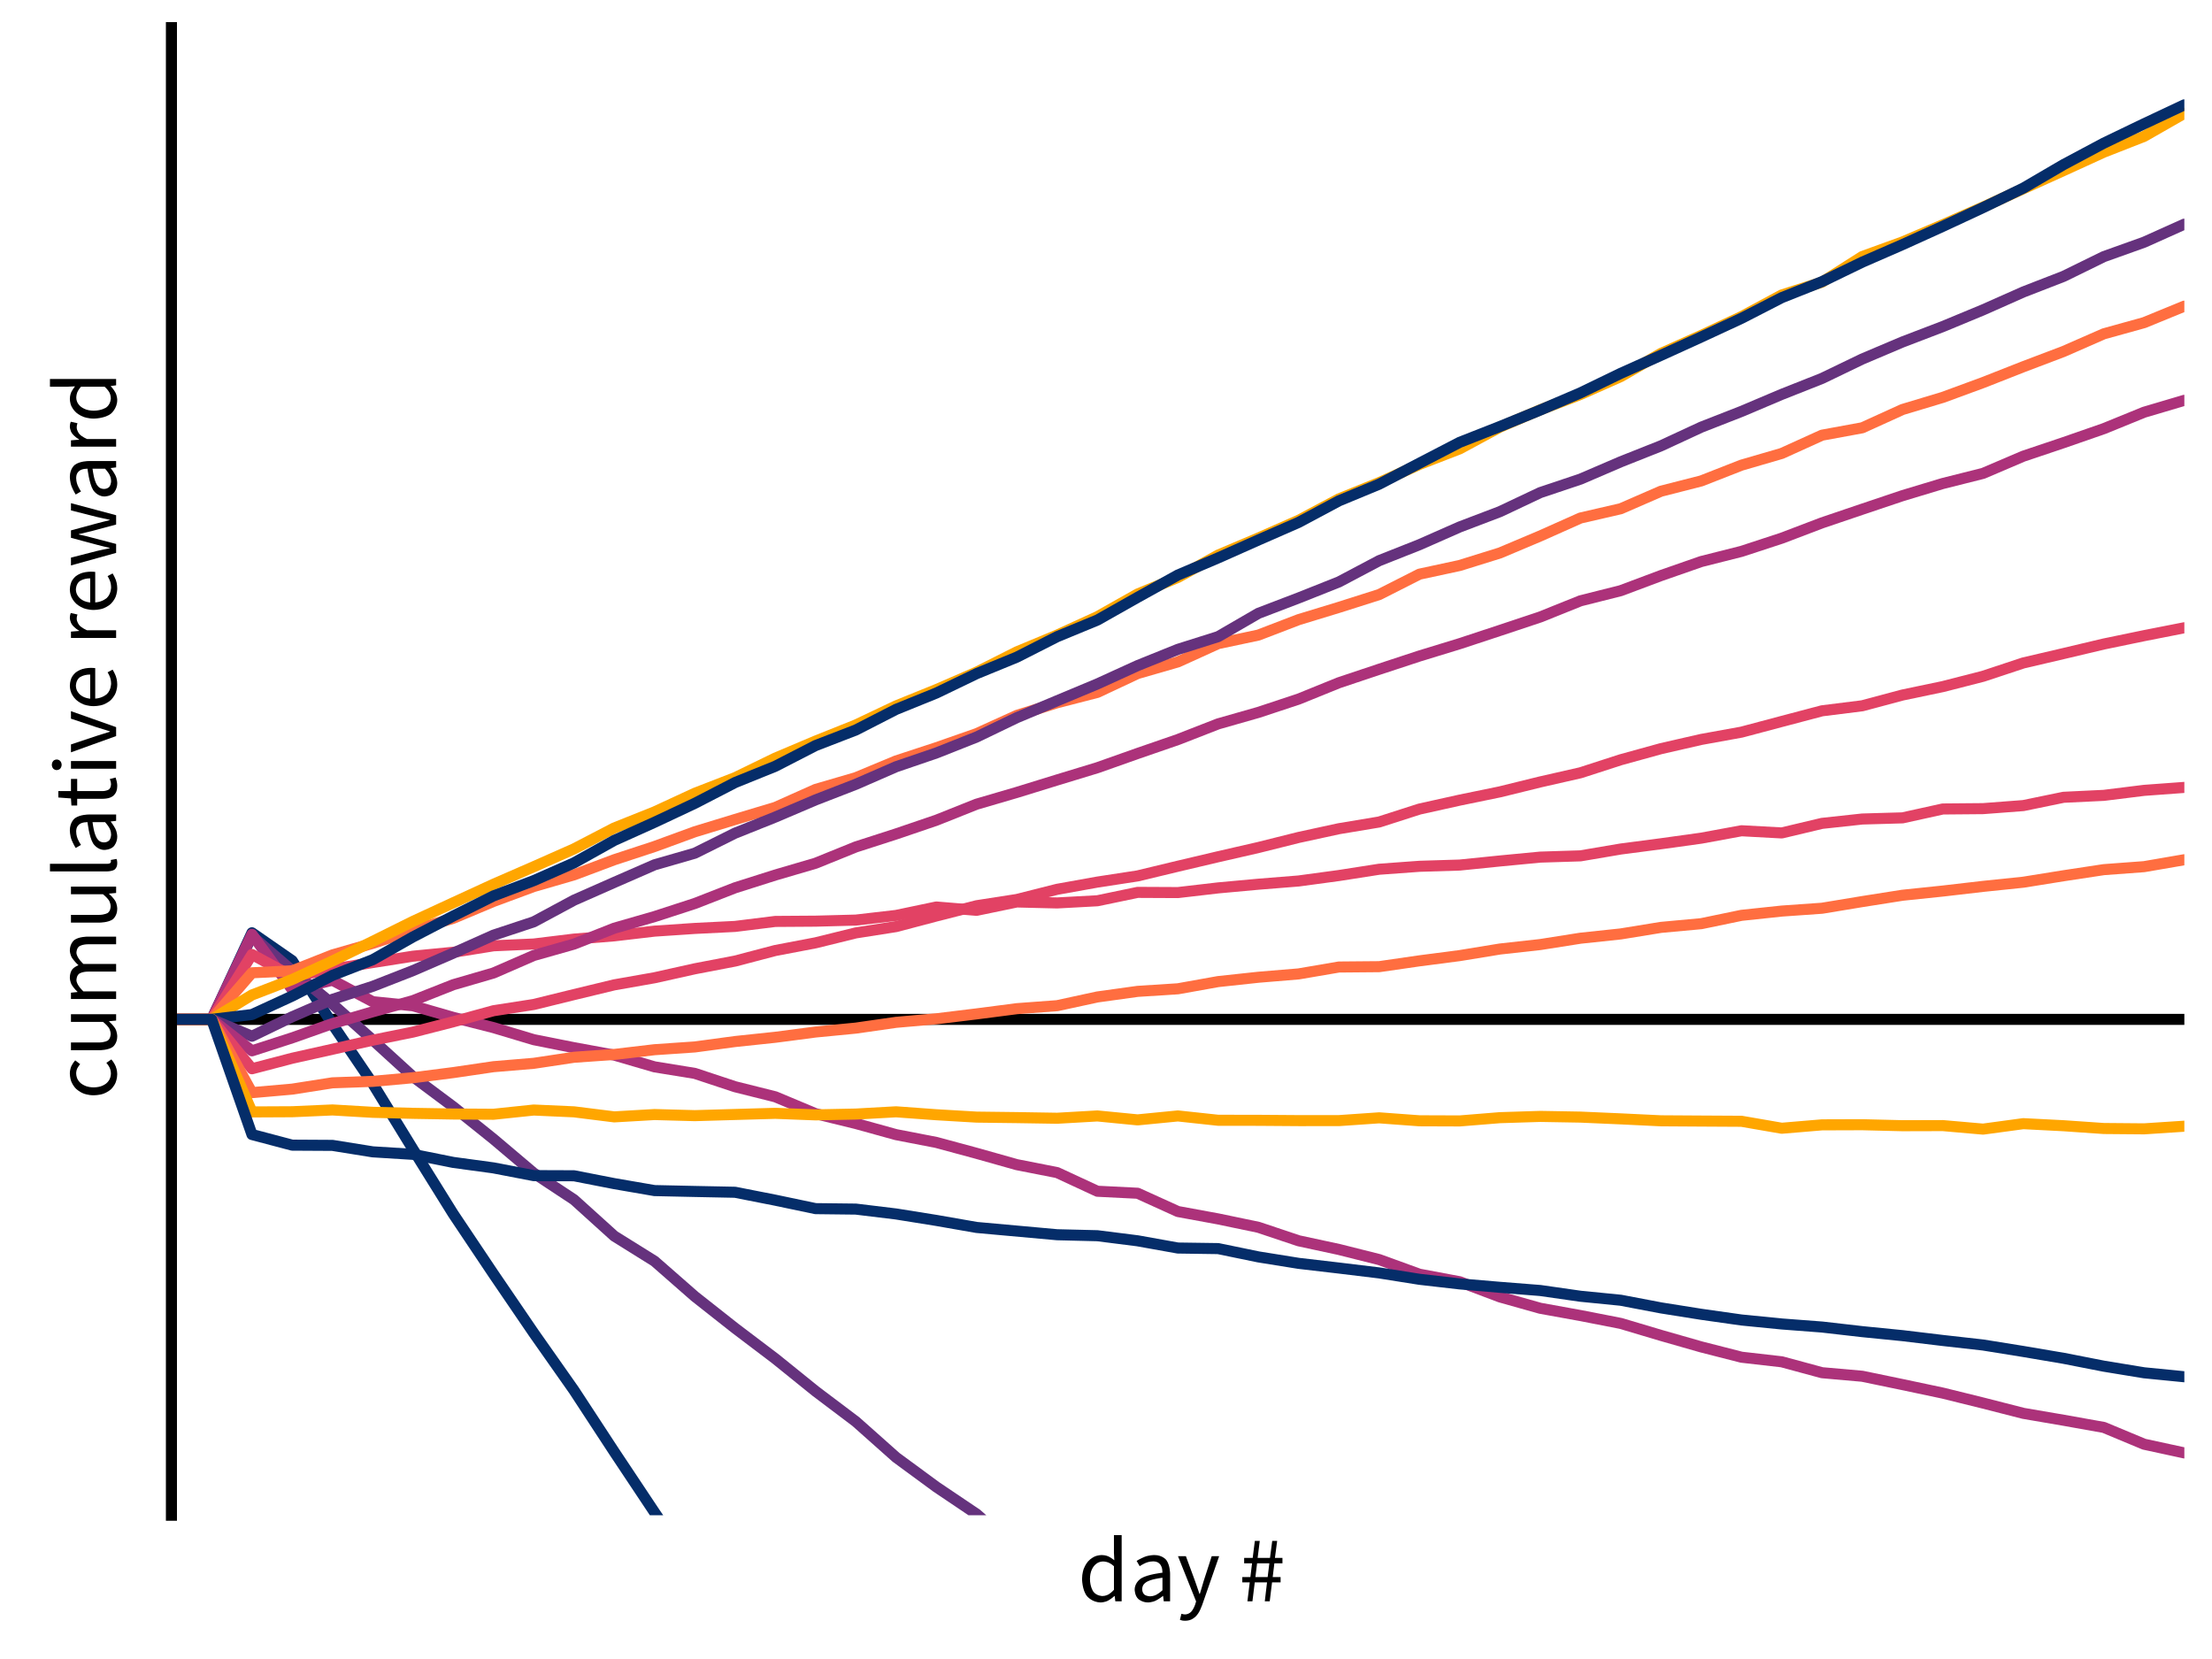 <?xml version="1.0" encoding="UTF-8"?>
<!DOCTYPE svg PUBLIC "-//W3C//DTD SVG 1.1//EN"
    "http://www.w3.org/Graphics/SVG/1.1/DTD/svg11.dtd"><svg xmlns="http://www.w3.org/2000/svg" height="600" stroke-opacity="1" viewBox="0.0 0.0 800.0 600.0" font-size="1" width="800" xmlns:xlink="http://www.w3.org/1999/xlink" stroke="rgb(0,0,0)" version="1.1"><defs></defs><g stroke-linejoin="bevel" stroke-opacity="0.0" fill-opacity="0.0" stroke="rgb(0,0,0)" stroke-width="0.0" fill="rgb(0,0,0)" stroke-linecap="butt" stroke-miterlimit="10.0"><path d="M 0,0 v 600 h 800 v -600 Z"/></g><g stroke-linejoin="round" stroke-opacity="1.0" fill-opacity="0.0" stroke="rgb(0,0,0)" stroke-width="4" fill="rgb(0,0,0)" stroke-linecap="round" stroke-miterlimit="10.0"><defs><clipPath id="myClip1"><path d="M 62,10 v 538 h 728 v -538 Z"/></clipPath></defs><g clip-path="url(#myClip1)"><path d="M 62,368.667 h 14.56 h 14.56 h 14.56 h 14.56 h 14.56 h 14.56 h 14.56 h 14.56 h 14.56 h 14.56 h 14.56 h 14.56 h 14.56 h 14.56 h 14.56 h 14.56 h 14.56 h 14.56 h 14.56 h 14.56 h 14.56 h 14.56 h 14.56 h 14.56 h 14.56 h 14.56 h 14.56 h 14.56 h 14.56 h 14.56 h 14.56 h 14.56 h 14.56 h 14.56 h 14.56 h 14.56 h 14.56 h 14.56 h 14.56 h 14.56 h 14.56 h 14.56 h 14.56 h 14.56 h 14.56 h 14.56 h 14.56 h 14.56 h 14.56 h 14.56 "/></g></g><g stroke-linejoin="round" stroke-opacity="1.0" fill-opacity="0.0" stroke="rgb(5,45,105)" stroke-width="4" fill="rgb(0,0,0)" stroke-linecap="round" stroke-miterlimit="10.0"><defs><clipPath id="myClip2"><path d="M 62,10 v 538 h 728 v -538 Z"/></clipPath></defs><g clip-path="url(#myClip2)"><path d="M 62,368.667 h 14.56 l 14.56,-31.312 l 14.56,10.098 l 14.56,22.971 l 14.56,21.484 l 14.56,23.737 l 14.56,23.385 l 14.56,21.739 l 14.56,21.353 l 14.56,20.711 l 14.56,22.248 l 14.56,21.872 l 14.56,21.436 l 14.56,19.65 l 14.56,22.053 l 14.56,17.763 l 14.56,21.011 l 14.56,19.829 l 14.56,23.351 l 14.56,20.589 l 14.56,22.888 l 14.56,17.684 l 14.56,22.874 l 14.56,20.091 l 14.56,22.643 l 14.56,19.438 l 14.56,22.852 l 14.56,22.777 l 14.56,22.698 l 14.56,23.143 l 14.56,23.661 l 14.56,21.872 l 14.56,21.221 l 14.56,23.292 l 14.56,20.896 l 14.56,20.584 l 14.56,20.085 l 14.56,20.84 l 14.56,20.256 l 14.56,20.754 l 14.56,20.767 l 14.56,20.978 l 14.56,19.75 l 14.56,22.008 l 14.56,20.238 l 14.56,23.604 l 14.56,22.709 l 14.56,22.191 l 14.56,21.775 l 14.56,22.331 "/></g></g><g stroke-linejoin="round" stroke-opacity="1.0" fill-opacity="0.0" stroke="rgb(101,50,125)" stroke-width="4" fill="rgb(0,0,0)" stroke-linecap="round" stroke-miterlimit="10.0"><defs><clipPath id="myClip3"><path d="M 62,10 v 538 h 728 v -538 Z"/></clipPath></defs><g clip-path="url(#myClip3)"><path d="M 62,368.667 h 14.56 l 14.56,-30.164 l 14.56,12.568 l 14.56,12.037 l 14.56,13.023 l 14.56,13.276 l 14.56,10.864 l 14.56,11.68 l 14.56,12.317 l 14.56,9.614 l 14.56,13.156 l 14.56,9.08 l 14.56,12.751 l 14.56,11.485 l 14.56,11.034 l 14.56,11.757 l 14.56,10.988 l 14.56,12.946 l 14.56,10.701 l 14.56,9.801 l 14.56,12.81 l 14.56,10.342 l 14.56,12.532 l 14.56,12.171 l 14.56,9.944 l 14.56,13.57 l 14.56,9.257 l 14.56,12.968 l 14.56,12.066 l 14.56,12.014 l 14.56,11.119 l 14.56,9.438 l 14.56,11.535 l 14.56,11.189 l 14.56,11.675 l 14.56,9.662 l 14.56,11.938 l 14.56,11.264 l 14.56,13.156 l 14.56,11.868 l 14.56,11.018 l 14.56,11.806 l 14.56,12.239 l 14.56,10.516 l 14.56,8.554 l 14.56,11.42 l 14.56,12.042 l 14.56,12.014 l 14.56,10.964 l 14.56,13.419 "/></g></g><g stroke-linejoin="round" stroke-opacity="1.0" fill-opacity="0.0" stroke="rgb(172,50,122)" stroke-width="4" fill="rgb(0,0,0)" stroke-linecap="round" stroke-miterlimit="10.0"><defs><clipPath id="myClip4"><path d="M 62,10 v 538 h 728 v -538 Z"/></clipPath></defs><g clip-path="url(#myClip4)"><path d="M 62,368.667 h 14.56 l 14.56,-30.77 l 14.56,20.023 l 14.56,-3.391 l 14.56,7.74 l 14.56,1.49 l 14.56,4.191 l 14.56,3.705 l 14.56,4.361 l 14.56,2.9 l 14.56,2.676 l 14.56,4.25 l 14.56,2.364 l 14.56,4.821 l 14.56,3.648 l 14.56,6.103 l 14.56,3.554 l 14.56,4.028 l 14.56,2.823 l 14.56,3.935 l 14.56,4.103 l 14.56,2.864 l 14.56,6.748 l 14.56,0.725 l 14.56,6.608 l 14.56,2.676 l 14.56,3.034 l 14.56,4.876 l 14.56,3.136 l 14.56,3.66 l 14.56,5.29 l 14.56,2.728 l 14.56,5.493 l 14.56,4.096 l 14.56,2.636 l 14.56,2.844 l 14.56,4.338 l 14.56,4.162 l 14.56,3.721 l 14.56,1.664 l 14.56,3.942 l 14.56,1.282 l 14.56,3.016 l 14.56,3.079 l 14.56,3.597 l 14.56,3.723 l 14.56,2.493 l 14.56,2.6 l 14.56,6.067 l 14.56,3.156 "/></g></g><g stroke-linejoin="round" stroke-opacity="1.0" fill-opacity="0.0" stroke="rgb(226,66,100)" stroke-width="4" fill="rgb(0,0,0)" stroke-linecap="round" stroke-miterlimit="10.0"><defs><clipPath id="myClip5"><path d="M 62,10 v 538 h 728 v -538 Z"/></clipPath></defs><g clip-path="url(#myClip5)"><path d="M 62,368.667 h 14.56 l 14.56,-23.475 l 14.56,7.919 l 14.56,-2.627 l 14.56,-2.367 l 14.56,-2.296 l 14.56,-1.419 l 14.56,-2.342 l 14.56,-0.647 l 14.56,-1.775 l 14.56,-1.176 l 14.56,-1.704 l 14.56,-0.977 l 14.56,-0.725 l 14.56,-1.806 l 14.56,-0.097 l 14.56,-0.389 l 14.56,-1.684 l 14.56,-3.049 l 14.56,1.203 l 14.56,-3.022 l 14.56,0.353 l 14.56,-0.789 l 14.56,-3.031 l 14.56,0.07 l 14.56,-1.691 l 14.56,-1.332 l 14.56,-1.171 l 14.56,-1.971 l 14.56,-2.272 l 14.56,-1.063 l 14.56,-0.45 l 14.56,-1.48 l 14.56,-1.392 l 14.56,-0.456 l 14.56,-2.473 l 14.56,-1.905 l 14.56,-2.021 l 14.56,-2.679 l 14.56,0.789 l 14.56,-3.458 l 14.56,-1.576 l 14.56,-0.418 l 14.56,-3.212 l 14.56,-0.126 l 14.56,-1.105 l 14.56,-2.997 l 14.56,-0.699 l 14.56,-1.806 l 14.56,-1.067 "/></g></g><g stroke-linejoin="round" stroke-opacity="1.0" fill-opacity="0.0" stroke="rgb(255,110,64)" stroke-width="4" fill="rgb(0,0,0)" stroke-linecap="round" stroke-miterlimit="10.0"><defs><clipPath id="myClip6"><path d="M 62,10 v 538 h 728 v -538 Z"/></clipPath></defs><g clip-path="url(#myClip6)"><path d="M 62,368.667 h 14.56 l 14.56,-16.843 l 14.56,-0.719 l 14.56,-5.749 l 14.56,-4.186 l 14.56,-4.765 l 14.56,-4.295 l 14.56,-6.104 l 14.56,-5.387 l 14.56,-4.22 l 14.56,-5.463 l 14.56,-4.785 l 14.56,-5.328 l 14.56,-4.444 l 14.56,-4.367 l 14.56,-6.503 l 14.56,-4.252 l 14.56,-6.06 l 14.56,-4.772 l 14.56,-5.088 l 14.56,-6.607 l 14.56,-4.577 l 14.56,-3.741 l 14.56,-6.829 l 14.56,-4.2 l 14.56,-6.616 l 14.56,-3.086 l 14.56,-5.581 l 14.56,-4.44 l 14.56,-4.625 l 14.56,-7.381 l 14.56,-3.138 l 14.56,-4.535 l 14.56,-6.142 l 14.56,-6.492 l 14.56,-3.357 l 14.56,-6.336 l 14.56,-3.723 l 14.56,-5.703 l 14.56,-4.239 l 14.56,-6.601 l 14.56,-2.674 l 14.56,-6.616 l 14.56,-4.381 l 14.56,-5.353 l 14.56,-5.73 l 14.56,-5.524 l 14.56,-6.383 l 14.56,-4.04 l 14.56,-5.965 "/></g></g><g stroke-linejoin="round" stroke-opacity="1.0" fill-opacity="0.0" stroke="rgb(255,166,0)" stroke-width="4" fill="rgb(0,0,0)" stroke-linecap="round" stroke-miterlimit="10.0"><defs><clipPath id="myClip7"><path d="M 62,10 v 538 h 728 v -538 Z"/></clipPath></defs><g clip-path="url(#myClip7)"><path d="M 62,368.667 h 14.56 l 14.56,-8.82 l 14.56,-5.606 l 14.56,-6.682 l 14.56,-7.103 l 14.56,-7.229 l 14.56,-6.727 l 14.56,-6.694 l 14.56,-6.348 l 14.56,-6.449 l 14.56,-7.561 l 14.56,-5.812 l 14.56,-6.73 l 14.56,-5.647 l 14.56,-7.073 l 14.56,-6.157 l 14.56,-5.832 l 14.56,-6.894 l 14.56,-5.902 l 14.56,-6.307 l 14.56,-7.34 l 14.56,-6.058 l 14.56,-6.652 l 14.56,-8.21 l 14.56,-6.004 l 14.56,-8.075 l 14.56,-6.174 l 14.56,-6.411 l 14.56,-7.738 l 14.56,-5.88 l 14.56,-6.599 l 14.56,-5.626 l 14.56,-7.869 l 14.56,-6.235 l 14.56,-5.572 l 14.56,-6.458 l 14.56,-8.373 l 14.56,-6.497 l 14.56,-6.811 l 14.56,-7.83 l 14.56,-4.65 l 14.56,-9.259 l 14.56,-5.271 l 14.56,-6.208 l 14.56,-6.408 l 14.56,-6.643 l 14.56,-6.564 l 14.56,-6.652 l 14.56,-5.71 l 14.56,-8.325 "/></g></g><g stroke-linejoin="round" stroke-opacity="1.0" fill-opacity="0.0" stroke="rgb(5,45,105)" stroke-width="4" fill="rgb(0,0,0)" stroke-linecap="round" stroke-miterlimit="10.0"><defs><clipPath id="myClip8"><path d="M 62,10 v 538 h 728 v -538 Z"/></clipPath></defs><g clip-path="url(#myClip8)"><path d="M 62,368.667 h 14.56 l 14.56,-1.743 l 14.56,-6.691 l 14.56,-7.475 l 14.56,-5.669 l 14.56,-8.248 l 14.56,-7.557 l 14.56,-7.277 l 14.56,-5.52 l 14.56,-6.42 l 14.56,-8.129 l 14.56,-6.548 l 14.56,-6.847 l 14.56,-7.521 l 14.56,-5.893 l 14.56,-7.487 l 14.56,-5.626 l 14.56,-7.462 l 14.56,-5.905 l 14.56,-7.017 l 14.56,-5.97 l 14.56,-7.396 l 14.56,-6.006 l 14.56,-8.228 l 14.56,-8.068 l 14.56,-6.194 l 14.56,-6.474 l 14.56,-6.375 l 14.56,-7.785 l 14.56,-6.029 l 14.56,-7.588 l 14.56,-7.548 l 14.56,-5.724 l 14.56,-5.938 l 14.56,-6.235 l 14.56,-7.046 l 14.56,-6.529 l 14.56,-6.625 l 14.56,-6.752 l 14.56,-7.48 l 14.56,-5.793 l 14.56,-7.046 l 14.56,-6.348 l 14.56,-6.599 l 14.56,-6.781 l 14.56,-7.042 l 14.56,-8.504 l 14.56,-7.763 l 14.56,-7.005 l 14.56,-6.847 "/></g></g><g stroke-linejoin="round" stroke-opacity="1.0" fill-opacity="0.0" stroke="rgb(101,50,125)" stroke-width="4" fill="rgb(0,0,0)" stroke-linecap="round" stroke-miterlimit="10.0"><defs><clipPath id="myClip9"><path d="M 62,10 v 538 h 728 v -538 Z"/></clipPath></defs><g clip-path="url(#myClip9)"><path d="M 62,368.667 h 14.56 l 14.56,6.097 l 14.56,-7.039 l 14.56,-6.302 l 14.56,-4.707 l 14.56,-5.689 l 14.56,-6.307 l 14.56,-6.504 l 14.56,-4.824 l 14.56,-7.832 l 14.56,-6.427 l 14.56,-6.363 l 14.56,-4.196 l 14.56,-7.249 l 14.56,-5.825 l 14.56,-6.203 l 14.56,-5.647 l 14.56,-6.35 l 14.56,-4.976 l 14.56,-5.769 l 14.56,-7.014 l 14.56,-6.101 l 14.56,-6.081 l 14.56,-6.639 l 14.56,-5.87 l 14.56,-4.6 l 14.56,-8.432 l 14.56,-5.566 l 14.56,-5.787 l 14.56,-7.697 l 14.56,-5.769 l 14.56,-6.418 l 14.56,-5.541 l 14.56,-6.881 l 14.56,-4.883 l 14.56,-6.255 l 14.56,-5.785 l 14.56,-6.747 l 14.56,-5.697 l 14.56,-6.167 l 14.56,-5.764 l 14.56,-7.017 l 14.56,-6.169 l 14.56,-5.57 l 14.56,-6.038 l 14.56,-6.465 l 14.56,-5.654 l 14.56,-7.134 l 14.56,-5.21 l 14.56,-6.531 "/></g></g><g stroke-linejoin="round" stroke-opacity="1.0" fill-opacity="0.0" stroke="rgb(172,50,122)" stroke-width="4" fill="rgb(0,0,0)" stroke-linecap="round" stroke-miterlimit="10.0"><defs><clipPath id="myClip10"><path d="M 62,10 v 538 h 728 v -538 Z"/></clipPath></defs><g clip-path="url(#myClip10)"><path d="M 62,368.667 h 14.56 l 14.56,11.377 l 14.56,-4.7 l 14.56,-5.152 l 14.56,-4.27 l 14.56,-4.03 l 14.56,-5.753 l 14.56,-4.241 l 14.56,-6.334 l 14.56,-4.128 l 14.56,-5.744 l 14.56,-4.195 l 14.56,-4.733 l 14.56,-5.678 l 14.56,-4.62 l 14.56,-4.27 l 14.56,-5.896 l 14.56,-4.695 l 14.56,-4.96 l 14.56,-5.803 l 14.56,-4.263 l 14.56,-4.496 l 14.56,-4.433 l 14.56,-5.154 l 14.56,-5.027 l 14.56,-5.674 l 14.56,-4.153 l 14.56,-4.822 l 14.56,-5.904 l 14.56,-4.871 l 14.56,-4.792 l 14.56,-4.456 l 14.56,-4.804 l 14.56,-4.853 l 14.56,-5.853 l 14.56,-3.669 l 14.56,-5.459 l 14.56,-5.079 l 14.56,-3.676 l 14.56,-4.774 l 14.56,-5.54 l 14.56,-4.937 l 14.56,-4.899 l 14.56,-4.394 l 14.56,-3.66 l 14.56,-6.218 l 14.56,-4.899 l 14.56,-5.063 l 14.56,-5.936 l 14.56,-4.309 "/></g></g><g stroke-linejoin="round" stroke-opacity="1.0" fill-opacity="0.0" stroke="rgb(226,66,100)" stroke-width="4" fill="rgb(0,0,0)" stroke-linecap="round" stroke-miterlimit="10.0"><defs><clipPath id="myClip11"><path d="M 62,10 v 538 h 728 v -538 Z"/></clipPath></defs><g clip-path="url(#myClip11)"><path d="M 62,368.667 h 14.56 l 14.56,17.862 l 14.56,-3.805 l 14.56,-3.251 l 14.56,-3.278 l 14.56,-2.93 l 14.56,-3.727 l 14.56,-3.994 l 14.56,-2.263 l 14.56,-3.579 l 14.56,-3.518 l 14.56,-2.566 l 14.56,-3.242 l 14.56,-2.794 l 14.56,-3.822 l 14.56,-2.776 l 14.56,-3.587 l 14.56,-2.283 l 14.56,-3.84 l 14.56,-3.705 l 14.56,-2.261 l 14.56,-3.676 l 14.56,-2.615 l 14.56,-2.233 l 14.56,-3.501 l 14.56,-3.432 l 14.56,-3.339 l 14.56,-3.64 l 14.56,-3.16 l 14.56,-2.428 l 14.56,-4.675 l 14.56,-3.232 l 14.56,-2.995 l 14.56,-3.585 l 14.56,-3.312 l 14.56,-4.709 l 14.56,-4.017 l 14.56,-3.332 l 14.56,-2.64 l 14.56,-3.868 l 14.56,-3.845 l 14.56,-1.82 l 14.56,-3.892 l 14.56,-3.045 l 14.56,-3.73 l 14.56,-4.821 l 14.56,-3.404 l 14.56,-3.45 l 14.56,-3.015 l 14.56,-2.862 "/></g></g><g stroke-linejoin="round" stroke-opacity="1.0" fill-opacity="0.0" stroke="rgb(255,110,64)" stroke-width="4" fill="rgb(0,0,0)" stroke-linecap="round" stroke-miterlimit="10.0"><defs><clipPath id="myClip12"><path d="M 62,10 v 538 h 728 v -538 Z"/></clipPath></defs><g clip-path="url(#myClip12)"><path d="M 62,368.667 h 14.56 l 14.56,26.506 l 14.56,-1.277 l 14.56,-2.283 l 14.56,-0.522 l 14.56,-1.316 l 14.56,-1.853 l 14.56,-2.141 l 14.56,-1.218 l 14.56,-2.19 l 14.56,-1.017 l 14.56,-1.716 l 14.56,-0.995 l 14.56,-1.96 l 14.56,-1.539 l 14.56,-1.906 l 14.56,-1.411 l 14.56,-2.087 l 14.56,-1.279 l 14.56,-1.777 l 14.56,-1.885 l 14.56,-1.081 l 14.56,-3.155 l 14.56,-2.023 l 14.56,-0.931 l 14.56,-2.606 l 14.56,-1.566 l 14.56,-1.212 l 14.56,-2.491 l 14.56,-0.126 l 14.56,-2.107 l 14.56,-1.894 l 14.56,-2.381 l 14.56,-1.612 l 14.56,-2.296 l 14.56,-1.548 l 14.56,-2.369 l 14.56,-1.34 l 14.56,-3.018 l 14.56,-1.544 l 14.56,-1.022 l 14.56,-2.407 l 14.56,-2.294 l 14.56,-1.515 l 14.56,-1.688 l 14.56,-1.51 l 14.56,-2.337 l 14.56,-2.208 l 14.56,-1.08 l 14.56,-2.507 "/></g></g><g stroke-linejoin="round" stroke-opacity="1.0" fill-opacity="0.0" stroke="rgb(255,166,0)" stroke-width="4" fill="rgb(0,0,0)" stroke-linecap="round" stroke-miterlimit="10.0"><defs><clipPath id="myClip13"><path d="M 62,10 v 538 h 728 v -538 Z"/></clipPath></defs><g clip-path="url(#myClip13)"><path d="M 62,368.667 h 14.56 l 14.56,33.478 l 14.56,-0.073 l 14.56,-0.644 l 14.56,0.854 l 14.56,0.371 l 14.56,0.244 l 14.56,0.088 l 14.56,-1.526 l 14.56,0.653 l 14.56,1.822 l 14.56,-0.843 l 14.56,0.398 l 14.56,-0.423 l 14.56,-0.416 l 14.56,0.559 l 14.56,-0.296 l 14.56,-0.811 l 14.56,1.06 l 14.56,0.859 l 14.56,0.177 l 14.56,0.233 l 14.56,-0.832 l 14.56,1.42 l 14.56,-1.424 l 14.56,1.566 l 14.56,0.02 l 14.56,0.106 l 14.56,-0.005 l 14.56,-1.002 l 14.56,1.069 l 14.56,0.052 l 14.56,-1.18 l 14.56,-0.456 l 14.56,0.253 l 14.56,0.635 l 14.56,0.703 l 14.56,0.091 l 14.56,0.083 l 14.56,2.516 l 14.56,-1.227 l 14.56,-0.047 l 14.56,0.359 l 14.56,-0.04 l 14.56,1.273 l 14.56,-1.973 l 14.56,0.746 l 14.56,1.004 l 14.56,0.124 l 14.56,-0.954 "/></g></g><g stroke-linejoin="round" stroke-opacity="1.0" fill-opacity="0.0" stroke="rgb(5,45,105)" stroke-width="4" fill="rgb(0,0,0)" stroke-linecap="round" stroke-miterlimit="10.0"><defs><clipPath id="myClip14"><path d="M 62,10 v 538 h 728 v -538 Z"/></clipPath></defs><g clip-path="url(#myClip14)"><path d="M 62,368.667 h 14.56 l 14.56,41.645 l 14.56,3.847 l 14.56,0.084 l 14.56,2.335 l 14.56,0.904 l 14.56,2.923 l 14.56,1.98 l 14.56,2.798 l 14.56,0.052 l 14.56,2.842 l 14.56,2.513 l 14.56,0.317 l 14.56,0.292 l 14.56,2.864 l 14.56,3.056 l 14.56,0.167 l 14.56,1.763 l 14.56,2.333 l 14.56,2.543 l 14.56,1.316 l 14.56,1.316 l 14.56,0.357 l 14.56,1.84 l 14.56,2.613 l 14.56,0.206 l 14.56,3 l 14.56,2.335 l 14.56,1.698 l 14.56,1.761 l 14.56,2.308 l 14.56,1.666 l 14.56,1.236 l 14.56,1.146 l 14.56,2.082 l 14.56,1.442 l 14.56,2.771 l 14.56,2.313 l 14.56,2.062 l 14.56,1.437 l 14.56,1.107 l 14.56,1.668 l 14.56,1.449 l 14.56,1.748 l 14.56,1.637 l 14.56,2.34 l 14.56,2.469 l 14.56,2.85 l 14.56,2.387 l 14.56,1.437 "/></g></g><g stroke-linejoin="bevel" stroke-opacity="0.0" fill-opacity="1.0" stroke="rgb(0,0,0)" stroke-width="0.0" fill="rgb(0,0,0)" stroke-linecap="butt" stroke-miterlimit="10.0"><path d="M 42,397.672 ZM 33.865,396.126 c -2.05,0 -3.647,-0.639 -3.647 -0.639c -1.597,-0.639 -2.706,-1.714 -2.706 -1.714c -1.109,-1.076 -1.681,-2.504 -1.681 -2.504c -0.571,-1.429 -0.571,-3.008 -0.571 -3.008c -0,-1.613 0.588,-2.773 0.588 -2.773c 0.588,-1.16 1.361,-2 1.361 -2l 1.782,1.378 c -0.639,0.74 -1.042,1.529 -1.042 1.529c -0.403,0.79 -0.403,1.765 -0.403 1.765c 0,1.109 0.454,2.05 0.454 2.05c 0.454,0.941 1.294,1.613 1.294 1.613c 0.84,0.672 2,1.059 2 1.059c 1.16,0.387 2.571,0.387 2.571 0.387c 1.412,-0 2.555,-0.37 2.555 -0.37c 1.143,-0.37 1.966,-1.025 1.966 -1.025c 0.824,-0.655 1.277,-1.597 1.277 -1.597c 0.454,-0.941 0.454,-2.05 0.454 -2.05c -0,-1.177 -0.487,-2.135 -0.487 -2.135c -0.487,-0.958 -1.16,-1.698 -1.16 -1.698l 1.815,-1.244 c 0.975,1.109 1.546,2.471 1.546 2.471c 0.571,1.361 0.571,2.84 0.571 2.84c 0,1.613 -0.571,3.025 -0.571 3.025c -0.571,1.412 -1.664,2.437 -1.664 2.437c -1.092,1.025 -2.689,1.613 -2.689 1.613c -1.597,0.588 -3.613,0.588 -3.613 0.588ZM 42,382.344 ZM 25.664,379.824 l -0,-2.79 l 9.983,-0 c 2.319,-0 3.345,-0.723 3.345 -0.723c 1.025,-0.723 1.025,-2.336 1.025 -2.336c -0,-1.277 -0.655,-2.252 -0.655 -2.252c -0.655,-0.975 -2.101,-2.151 -2.101 -2.151l -11.597,0 l -0,-2.756 l 16.336,-0 l 0,2.286 l -2.555,0.235 l 0,0.101 c 1.345,1.143 2.151,2.403 2.151 2.403c 0.807,1.26 0.807,2.975 0.807 2.975c 0,2.622 -1.613,3.815 -1.613 3.815c -1.613,1.193 -4.773,1.193 -4.773 1.193l -10.353,0 ZM 42,364.059 ZM 25.664,361.303 l -0,-2.286 l 2.353,-0.235 l -0,-0.101 c -1.177,-1.076 -1.966,-2.336 -1.966 -2.336c -0.79,-1.26 -0.79,-2.74 -0.79 -2.74c -0,-1.882 0.824,-2.941 0.824 -2.941c 0.824,-1.059 2.303,-1.563 2.303 -1.563c -1.412,-1.277 -2.269,-2.571 -2.269 -2.571c -0.857,-1.294 -0.857,-2.807 -0.857 -2.807c -0,-2.521 1.613,-3.748 1.613 -3.748c 1.613,-1.227 4.773,-1.227 4.773 -1.227l 10.353,-0 l 0,2.756 l -9.983,0 c -2.319,0 -3.345,0.74 -3.345 0.74c -1.025,0.74 -1.025,2.286 -1.025 2.286c 0,1.849 2.521,4.101 2.521 4.101l 11.832,-0 l 0,2.756 l -9.983,0 c -2.319,0 -3.345,0.74 -3.345 0.74c -1.025,0.74 -1.025,2.319 -1.025 2.319c 0,1.849 2.521,4.101 2.521 4.101l 11.832,-0 l 0,2.756 l -16.336,0 ZM 42,336.193 ZM 25.664,333.672 l -0,-2.79 l 9.983,-0 c 2.319,-0 3.345,-0.723 3.345 -0.723c 1.025,-0.723 1.025,-2.336 1.025 -2.336c -0,-1.277 -0.655,-2.252 -0.655 -2.252c -0.655,-0.975 -2.101,-2.151 -2.101 -2.151l -11.597,0 l -0,-2.756 l 16.336,-0 l 0,2.286 l -2.555,0.235 l 0,0.101 c 1.345,1.143 2.151,2.403 2.151 2.403c 0.807,1.26 0.807,2.975 0.807 2.975c 0,2.622 -1.613,3.815 -1.613 3.815c -1.613,1.193 -4.773,1.193 -4.773 1.193l -10.353,0 ZM 42,317.908 ZM 18.067,315.151 l -0,-2.756 l 20.84,-0 c 0.672,-0 0.941,-0.235 0.941 -0.235c 0.269,-0.235 0.269,-0.538 0.269 -0.538l -0,-0.252 c 0,0 -0.067,-0.353 -0.067 -0.353l 2.084,-0.37 c 0.135,0.269 0.202,0.639 0.202 0.639c 0.067,0.37 0.067,0.941 0.067 0.941c 0,1.58 -0.941,2.252 -0.941 2.252c -0.941,0.672 -2.756,0.672 -2.756 0.672l -20.639,0 ZM 42,309.336 ZM 37.765,307.387 c -2.689,0 -4.118,-2.403 -4.118 -2.403c -1.429,-2.403 -2,-7.647 -2 -7.647c -0.773,0 -1.513,0.151 -1.513 0.151c -0.74,0.151 -1.311,0.538 -1.311 0.538c -0.571,0.387 -0.924,1.025 -0.924 1.025c -0.353,0.639 -0.353,1.647 -0.353 1.647c 0,1.445 0.538,2.672 0.538 2.672c 0.538,1.227 1.21,2.202 1.21 2.202l -1.916,1.109 c -0.74,-1.143 -1.429,-2.79 -1.429 -2.79c -0.689,-1.647 -0.689,-3.63 -0.689 -3.63c -0,-2.992 1.832,-4.336 1.832 -4.336c 1.832,-1.345 4.891,-1.345 4.891 -1.345l 10.017,-0 l 0,2.286 l -1.95,0.235 l 0,0.067 c 0.975,1.177 1.664,2.538 1.664 2.538c 0.689,1.361 0.689,2.874 0.689 2.874c 0,2.084 -1.21,3.445 -1.21 3.445c -1.21,1.361 -3.429,1.361 -3.429 1.361ZM 37.765,307.387 ZM 37.563,304.664 c 1.412,-0 2.017,-0.824 2.017 -0.824c 0.605,-0.824 0.605,-2.034 0.605 -2.034c -0,-1.177 -0.555,-2.235 -0.555 -2.235c -0.555,-1.059 -1.63,-2.235 -1.63 -2.235l -4.538,0 c 0.269,2.05 0.639,3.462 0.639 3.462c 0.37,1.412 0.874,2.269 0.874 2.269c 0.504,0.857 1.16,1.227 1.16 1.227c 0.655,0.37 1.429,0.37 1.429 0.37ZM 42,292.126 ZM 27.916,288.899 l 0,2.42 l -2.084,0 l -0.168,-2.555 l -4.571,-0.336 l -0,-2.319 l 4.571,-0 l -0,-4.403 l 2.252,-0 l 0,4.403 l 9.076,-0 c 1.513,-0 2.336,-0.555 2.336 -0.555c 0.824,-0.555 0.824,-1.966 0.824 -1.966c -0,-0.437 -0.135,-0.941 -0.135 -0.941c -0.135,-0.504 -0.302,-0.908 -0.302 -0.908l 2.084,-0.538 c 0.235,0.672 0.42,1.462 0.42 1.462c 0.185,0.79 0.185,1.563 0.185 1.563c 0,1.311 -0.403,2.202 -0.403 2.202c -0.403,0.891 -1.109,1.445 -1.109 1.445c -0.706,0.555 -1.714,0.79 -1.714 0.79c -1.008,0.235 -2.219,0.235 -2.219 0.235l -9.042,0 ZM 42,280.765 ZM 22.302,276.597 c 0,0.807 -0.504,1.361 -0.504 1.361c -0.504,0.555 -1.277,0.555 -1.277 0.555c -0.807,0 -1.294,-0.555 -1.294 -0.555c -0.487,-0.555 -0.487,-1.361 -0.487 -1.361c -0,-0.807 0.487,-1.361 0.487 -1.361c 0.487,-0.555 1.294,-0.555 1.294 -0.555c 0.773,-0 1.277,0.555 1.277 0.555c 0.504,0.555 0.504,1.361 0.504 1.361ZM 22.302,276.597 ZM 25.664,278.008 l -0,-2.756 l 16.336,-0 l 0,2.756 l -16.336,0 ZM 42,272.496 ZM 25.664,272.092 l -0,-2.857 l 9.277,-3.092 c 1.21,-0.37 2.42,-0.756 2.42 -0.756c 1.21,-0.387 2.387,-0.756 2.387 -0.756l -0,-0.135 c -1.177,-0.37 -2.387,-0.74 -2.387 -0.74l -2.42,-0.74 l -9.277,-3.092 l -0,-2.723 l 16.336,5.782 l 0,3.227 ZM 42,256.933 ZM 33.865,255.387 c -2.017,0 -3.613,-0.622 -3.613 -0.622c -1.597,-0.622 -2.706,-1.647 -2.706 -1.647c -1.109,-1.025 -1.698,-2.336 -1.698 -2.336c -0.588,-1.311 -0.588,-2.723 -0.588 -2.723c -0,-1.546 0.538,-2.773 0.538 -2.773c 0.538,-1.227 1.546,-2.05 1.546 -2.05c 1.008,-0.824 2.42,-1.26 2.42 -1.26c 1.412,-0.437 3.16,-0.437 3.16 -0.437c 0.908,-0 1.513,0.101 1.513 0.101l 0,11.025 c 2.655,-0.168 4.202,-1.63 4.202 -1.63c 1.546,-1.462 1.546,-3.815 1.546 -3.815c -0,-1.177 -0.353,-2.168 -0.353 -2.168c -0.353,-0.992 -0.924,-1.899 -0.924 -1.899l 1.815,-0.975 c 0.672,1.076 1.177,2.387 1.177 2.387c 0.504,1.311 0.504,2.992 0.504 2.992c 0,1.647 -0.588,3.076 -0.588 3.076c -0.588,1.429 -1.681,2.487 -1.681 2.487c -1.092,1.059 -2.672,1.664 -2.672 1.664c -1.58,0.605 -3.597,0.605 -3.597 0.605ZM 33.865,255.387 ZM 32.622,243.958 c -2.521,0 -3.849,1.059 -3.849 1.059c -1.328,1.059 -1.328,2.975 -1.328 2.975c 0,0.874 0.353,1.664 0.353 1.664c 0.353,0.79 1.008,1.429 1.008 1.429c 0.655,0.639 1.613,1.059 1.613 1.059c 0.958,0.42 2.202,0.555 2.202 0.555l -0,-8.739 ZM 42,233.471 ZM 25.664,230.714 l -0,-2.286 l 2.958,-0.235 l -0,-0.101 c -1.546,-0.84 -2.454,-2.034 -2.454 -2.034c -0.908,-1.193 -0.908,-2.605 -0.908 -2.605c -0,-0.975 0.336,-1.748 0.336 -1.748l 2.42,0.538 c -0.135,0.403 -0.202,0.74 -0.202 0.74c -0.067,0.336 -0.067,0.84 -0.067 0.84c 0,1.042 0.84,2.168 0.84 2.168c 0.84,1.126 2.924,1.966 2.924 1.966l 10.487,-0 l 0,2.756 l -16.336,0 ZM 42,222.143 ZM 33.865,220.597 c -2.017,0 -3.613,-0.622 -3.613 -0.622c -1.597,-0.622 -2.706,-1.647 -2.706 -1.647c -1.109,-1.025 -1.698,-2.336 -1.698 -2.336c -0.588,-1.311 -0.588,-2.723 -0.588 -2.723c -0,-1.546 0.538,-2.773 0.538 -2.773c 0.538,-1.227 1.546,-2.05 1.546 -2.05c 1.008,-0.824 2.42,-1.26 2.42 -1.26c 1.412,-0.437 3.16,-0.437 3.16 -0.437c 0.908,-0 1.513,0.101 1.513 0.101l 0,11.025 c 2.655,-0.168 4.202,-1.63 4.202 -1.63c 1.546,-1.462 1.546,-3.815 1.546 -3.815c -0,-1.177 -0.353,-2.168 -0.353 -2.168c -0.353,-0.992 -0.924,-1.899 -0.924 -1.899l 1.815,-0.975 c 0.672,1.076 1.177,2.387 1.177 2.387c 0.504,1.311 0.504,2.992 0.504 2.992c 0,1.647 -0.588,3.076 -0.588 3.076c -0.588,1.429 -1.681,2.487 -1.681 2.487c -1.092,1.059 -2.672,1.664 -2.672 1.664c -1.58,0.605 -3.597,0.605 -3.597 0.605ZM 33.865,220.597 ZM 32.622,209.168 c -2.521,0 -3.849,1.059 -3.849 1.059c -1.328,1.059 -1.328,2.975 -1.328 2.975c 0,0.874 0.353,1.664 0.353 1.664c 0.353,0.79 1.008,1.429 1.008 1.429c 0.655,0.639 1.613,1.059 1.613 1.059c 0.958,0.42 2.202,0.555 2.202 0.555l -0,-8.739 ZM 42,205.303 ZM 25.664,204.496 l -0,-2.824 l 9.445,-2.42 c 1.177,-0.269 2.286,-0.504 2.286 -0.504c 1.109,-0.235 2.252,-0.471 2.252 -0.471l -0,-0.135 c -1.143,-0.269 -2.269,-0.538 -2.269 -0.538c -1.126,-0.269 -2.269,-0.571 -2.269 -0.571l -9.445,-2.521 l -0,-2.689 l 9.445,-2.555 c 1.177,-0.302 2.286,-0.588 2.286 -0.588c 1.109,-0.286 2.252,-0.555 2.252 -0.555l -0,-0.135 c -1.143,-0.269 -2.252,-0.504 -2.252 -0.504c -1.109,-0.235 -2.286,-0.504 -2.286 -0.504l -9.445,-2.387 l -0,-2.622 l 16.336,4.37 l 0,3.361 l -8.773,2.353 c -1.177,0.302 -2.319,0.555 -2.319 0.555c -1.143,0.252 -2.387,0.555 -2.387 0.555l 0,0.135 c 1.244,0.269 2.403,0.538 2.403 0.538c 1.16,0.269 2.336,0.605 2.336 0.605l 8.739,2.286 l 0,3.227 ZM 42,181.504 ZM 37.765,179.555 c -2.689,0 -4.118,-2.403 -4.118 -2.403c -1.429,-2.403 -2,-7.647 -2 -7.647c -0.773,0 -1.513,0.151 -1.513 0.151c -0.74,0.151 -1.311,0.538 -1.311 0.538c -0.571,0.387 -0.924,1.025 -0.924 1.025c -0.353,0.639 -0.353,1.647 -0.353 1.647c 0,1.445 0.538,2.672 0.538 2.672c 0.538,1.227 1.21,2.202 1.21 2.202l -1.916,1.109 c -0.74,-1.143 -1.429,-2.79 -1.429 -2.79c -0.689,-1.647 -0.689,-3.63 -0.689 -3.63c -0,-2.992 1.832,-4.336 1.832 -4.336c 1.832,-1.345 4.891,-1.345 4.891 -1.345l 10.017,-0 l 0,2.286 l -1.95,0.235 l 0,0.067 c 0.975,1.177 1.664,2.538 1.664 2.538c 0.689,1.361 0.689,2.874 0.689 2.874c 0,2.084 -1.21,3.445 -1.21 3.445c -1.21,1.361 -3.429,1.361 -3.429 1.361ZM 37.765,179.555 ZM 37.563,176.832 c 1.412,-0 2.017,-0.824 2.017 -0.824c 0.605,-0.824 0.605,-2.034 0.605 -2.034c -0,-1.177 -0.555,-2.235 -0.555 -2.235c -0.555,-1.059 -1.63,-2.235 -1.63 -2.235l -4.538,0 c 0.269,2.05 0.639,3.462 0.639 3.462c 0.37,1.412 0.874,2.269 0.874 2.269c 0.504,0.857 1.16,1.227 1.16 1.227c 0.655,0.37 1.429,0.37 1.429 0.37ZM 42,164.294 ZM 25.664,161.538 l -0,-2.286 l 2.958,-0.235 l -0,-0.101 c -1.546,-0.84 -2.454,-2.034 -2.454 -2.034c -0.908,-1.193 -0.908,-2.605 -0.908 -2.605c -0,-0.975 0.336,-1.748 0.336 -1.748l 2.42,0.538 c -0.135,0.403 -0.202,0.74 -0.202 0.74c -0.067,0.336 -0.067,0.84 -0.067 0.84c 0,1.042 0.84,2.168 0.84 2.168c 0.84,1.126 2.924,1.966 2.924 1.966l 10.487,-0 l 0,2.756 l -16.336,0 ZM 42,152.966 ZM 33.865,151.387 c -1.983,0 -3.58,-0.588 -3.58 -0.588c -1.597,-0.588 -2.706,-1.563 -2.706 -1.563c -1.109,-0.975 -1.714,-2.252 -1.714 -2.252c -0.605,-1.277 -0.605,-2.689 -0.605 -2.689c -0,-1.412 0.504,-2.454 0.504 -2.454c 0.504,-1.042 1.378,-2.118 1.378 -2.118l -2.79,0.135 l -6.286,0 l -0,-2.79 l 23.933,-0 l 0,2.286 l -1.916,0.235 l 0,0.101 c 0.941,0.975 1.63,2.235 1.63 2.235c 0.689,1.26 0.689,2.706 0.689 2.706c 0,3.092 -2.219,4.924 -2.219 4.924c -2.219,1.832 -6.319,1.832 -6.319 1.832ZM 33.865,151.387 ZM 33.832,148.529 c 2.958,-0 4.605,-1.177 4.605 -1.177c 1.647,-1.177 1.647,-3.328 1.647 -3.328c -0,-1.143 -0.555,-2.151 -0.555 -2.151c -0.555,-1.008 -1.698,-2.017 -1.698 -2.017l -8.538,0 c -0.941,1.042 -1.328,2 -1.328 2c -0.387,0.958 -0.387,1.966 -0.387 1.966c 0,0.975 0.454,1.832 0.454 1.832c 0.454,0.857 1.277,1.496 1.277 1.496c 0.824,0.639 1.966,1.008 1.966 1.008c 1.143,0.37 2.555,0.37 2.555 0.37Z"/></g><g stroke-linejoin="miter" stroke-opacity="1.0" fill-opacity="0.0" stroke="rgb(0,0,0)" stroke-width="4" fill="rgb(0,0,0)" stroke-linecap="square" stroke-miterlimit="10.0"><path d="M 62,548 v -538 "/></g><g stroke-linejoin="miter" stroke-opacity="1.0" fill-opacity="0.0" stroke="rgb(0,0,0)" stroke-width="0.0" fill="rgb(0,0,0)" stroke-linecap="square" stroke-miterlimit="10.0"><path d="M 62,548 h 728 "/></g><g stroke-linejoin="bevel" stroke-opacity="0.0" fill-opacity="1.0" stroke="rgb(0,0,0)" stroke-width="0.0" fill="rgb(0,0,0)" stroke-linecap="butt" stroke-miterlimit="10.0"><path d="M 389.765,579.143 ZM 391.344,571.008 c 0,-1.983 0.588,-3.58 0.588 -3.58c 0.588,-1.597 1.563,-2.706 1.563 -2.706c 0.975,-1.109 2.252,-1.714 2.252 -1.714c 1.277,-0.605 2.689,-0.605 2.689 -0.605c 1.412,0 2.454,0.504 2.454 0.504c 1.042,0.504 2.118,1.378 2.118 1.378l -0.135,-2.79 v -6.286 h 2.79 v 23.933 h -2.286 l -0.235,-1.916 h -0.101 c -0.975,0.941 -2.235,1.63 -2.235 1.63c -1.26,0.689 -2.706,0.689 -2.706 0.689c -3.092,-0 -4.924,-2.219 -4.924 -2.219c -1.832,-2.219 -1.832,-6.319 -1.832 -6.319ZM 391.344,571.008 ZM 394.202,570.975 c 0,2.958 1.177,4.605 1.177 4.605c 1.177,1.647 3.328,1.647 3.328 1.647c 1.143,0 2.151,-0.555 2.151 -0.555c 1.008,-0.555 2.017,-1.698 2.017 -1.698v -8.538 c -1.042,-0.941 -2,-1.328 -2 -1.328c -0.958,-0.387 -1.966,-0.387 -1.966 -0.387c -0.975,-0 -1.832,0.454 -1.832 0.454c -0.857,0.454 -1.496,1.277 -1.496 1.277c -0.639,0.824 -1.008,1.966 -1.008 1.966c -0.37,1.143 -0.37,2.555 -0.37 2.555ZM 408.42,579.143 ZM 410.37,574.908 c 0,-2.689 2.403,-4.118 2.403 -4.118c 2.403,-1.429 7.647,-2 7.647 -2c 0,-0.773 -0.151,-1.513 -0.151 -1.513c -0.151,-0.74 -0.538,-1.311 -0.538 -1.311c -0.387,-0.571 -1.025,-0.924 -1.025 -0.924c -0.639,-0.353 -1.647,-0.353 -1.647 -0.353c -1.445,-0 -2.672,0.538 -2.672 0.538c -1.227,0.538 -2.202,1.21 -2.202 1.21l -1.109,-1.916 c 1.143,-0.74 2.79,-1.429 2.79 -1.429c 1.647,-0.689 3.63,-0.689 3.63 -0.689c 2.992,0 4.336,1.832 4.336 1.832c 1.345,1.832 1.345,4.891 1.345 4.891v 10.017 h -2.286 l -0.235,-1.95 h -0.067 c -1.177,0.975 -2.538,1.664 -2.538 1.664c -1.361,0.689 -2.874,0.689 -2.874 0.689c -2.084,-0 -3.445,-1.21 -3.445 -1.21c -1.361,-1.21 -1.361,-3.429 -1.361 -3.429ZM 410.37,574.908 ZM 413.092,574.706 c 0,1.412 0.824,2.017 0.824 2.017c 0.824,0.605 2.034,0.605 2.034 0.605c 1.177,0 2.235,-0.555 2.235 -0.555c 1.059,-0.555 2.235,-1.63 2.235 -1.63v -4.538 c -2.05,0.269 -3.462,0.639 -3.462 0.639c -1.412,0.37 -2.269,0.874 -2.269 0.874c -0.857,0.504 -1.227,1.16 -1.227 1.16c -0.37,0.655 -0.37,1.429 -0.37 1.429ZM 425.63,579.143 ZM 427.277,583.647 l 0.605,0.151 c 0,0 0.639,0.084 0.639 0.084c 1.412,0 2.303,-0.992 2.303 -0.992c 0.891,-0.992 1.395,-2.504 1.395 -2.504l 0.37,-1.21 l -6.555,-16.37 h 2.857 l 3.328,9.042 c 0.37,1.076 0.79,2.269 0.79 2.269c 0.42,1.193 0.79,2.336 0.79 2.336h 0.135 c 0.37,-1.109 0.706,-2.319 0.706 -2.319c 0.336,-1.21 0.672,-2.286 0.672 -2.286l 2.924,-9.042 h 2.689 l -6.151,17.681 c -0.437,1.21 -0.975,2.252 -0.975 2.252c -0.538,1.042 -1.277,1.798 -1.277 1.798c -0.74,0.756 -1.681,1.193 -1.681 1.193c -0.941,0.437 -2.185,0.437 -2.185 0.437c -0.571,-0 -1.042,-0.084 -1.042 -0.084c -0.471,-0.084 -0.874,-0.252 -0.874 -0.252l 0.538,-2.185 h 0 ZM 448.118,579.143 ZM 451.983,572.286 h -2.689 v -1.916 h 2.924 l 0.605,-4.975 h -2.857 v -1.95 h 3.092 l 0.773,-6.151 h 1.782 l -0.773,6.151 h 4.471 l 0.807,-6.151 h 1.782 l -0.807,6.151 h 2.723 v 1.95 h -2.924 l -0.605,4.975 h 2.857 v 1.916 h -3.092 l -0.84,6.857 h -1.782 l 0.807,-6.857 h -4.437 l -0.84,6.857 h -1.815 ZM 451.983,572.286 ZM 458.471,570.37 l 0.605,-4.975 h -4.437 l -0.605,4.975 h 4.437 Z"/></g></svg>